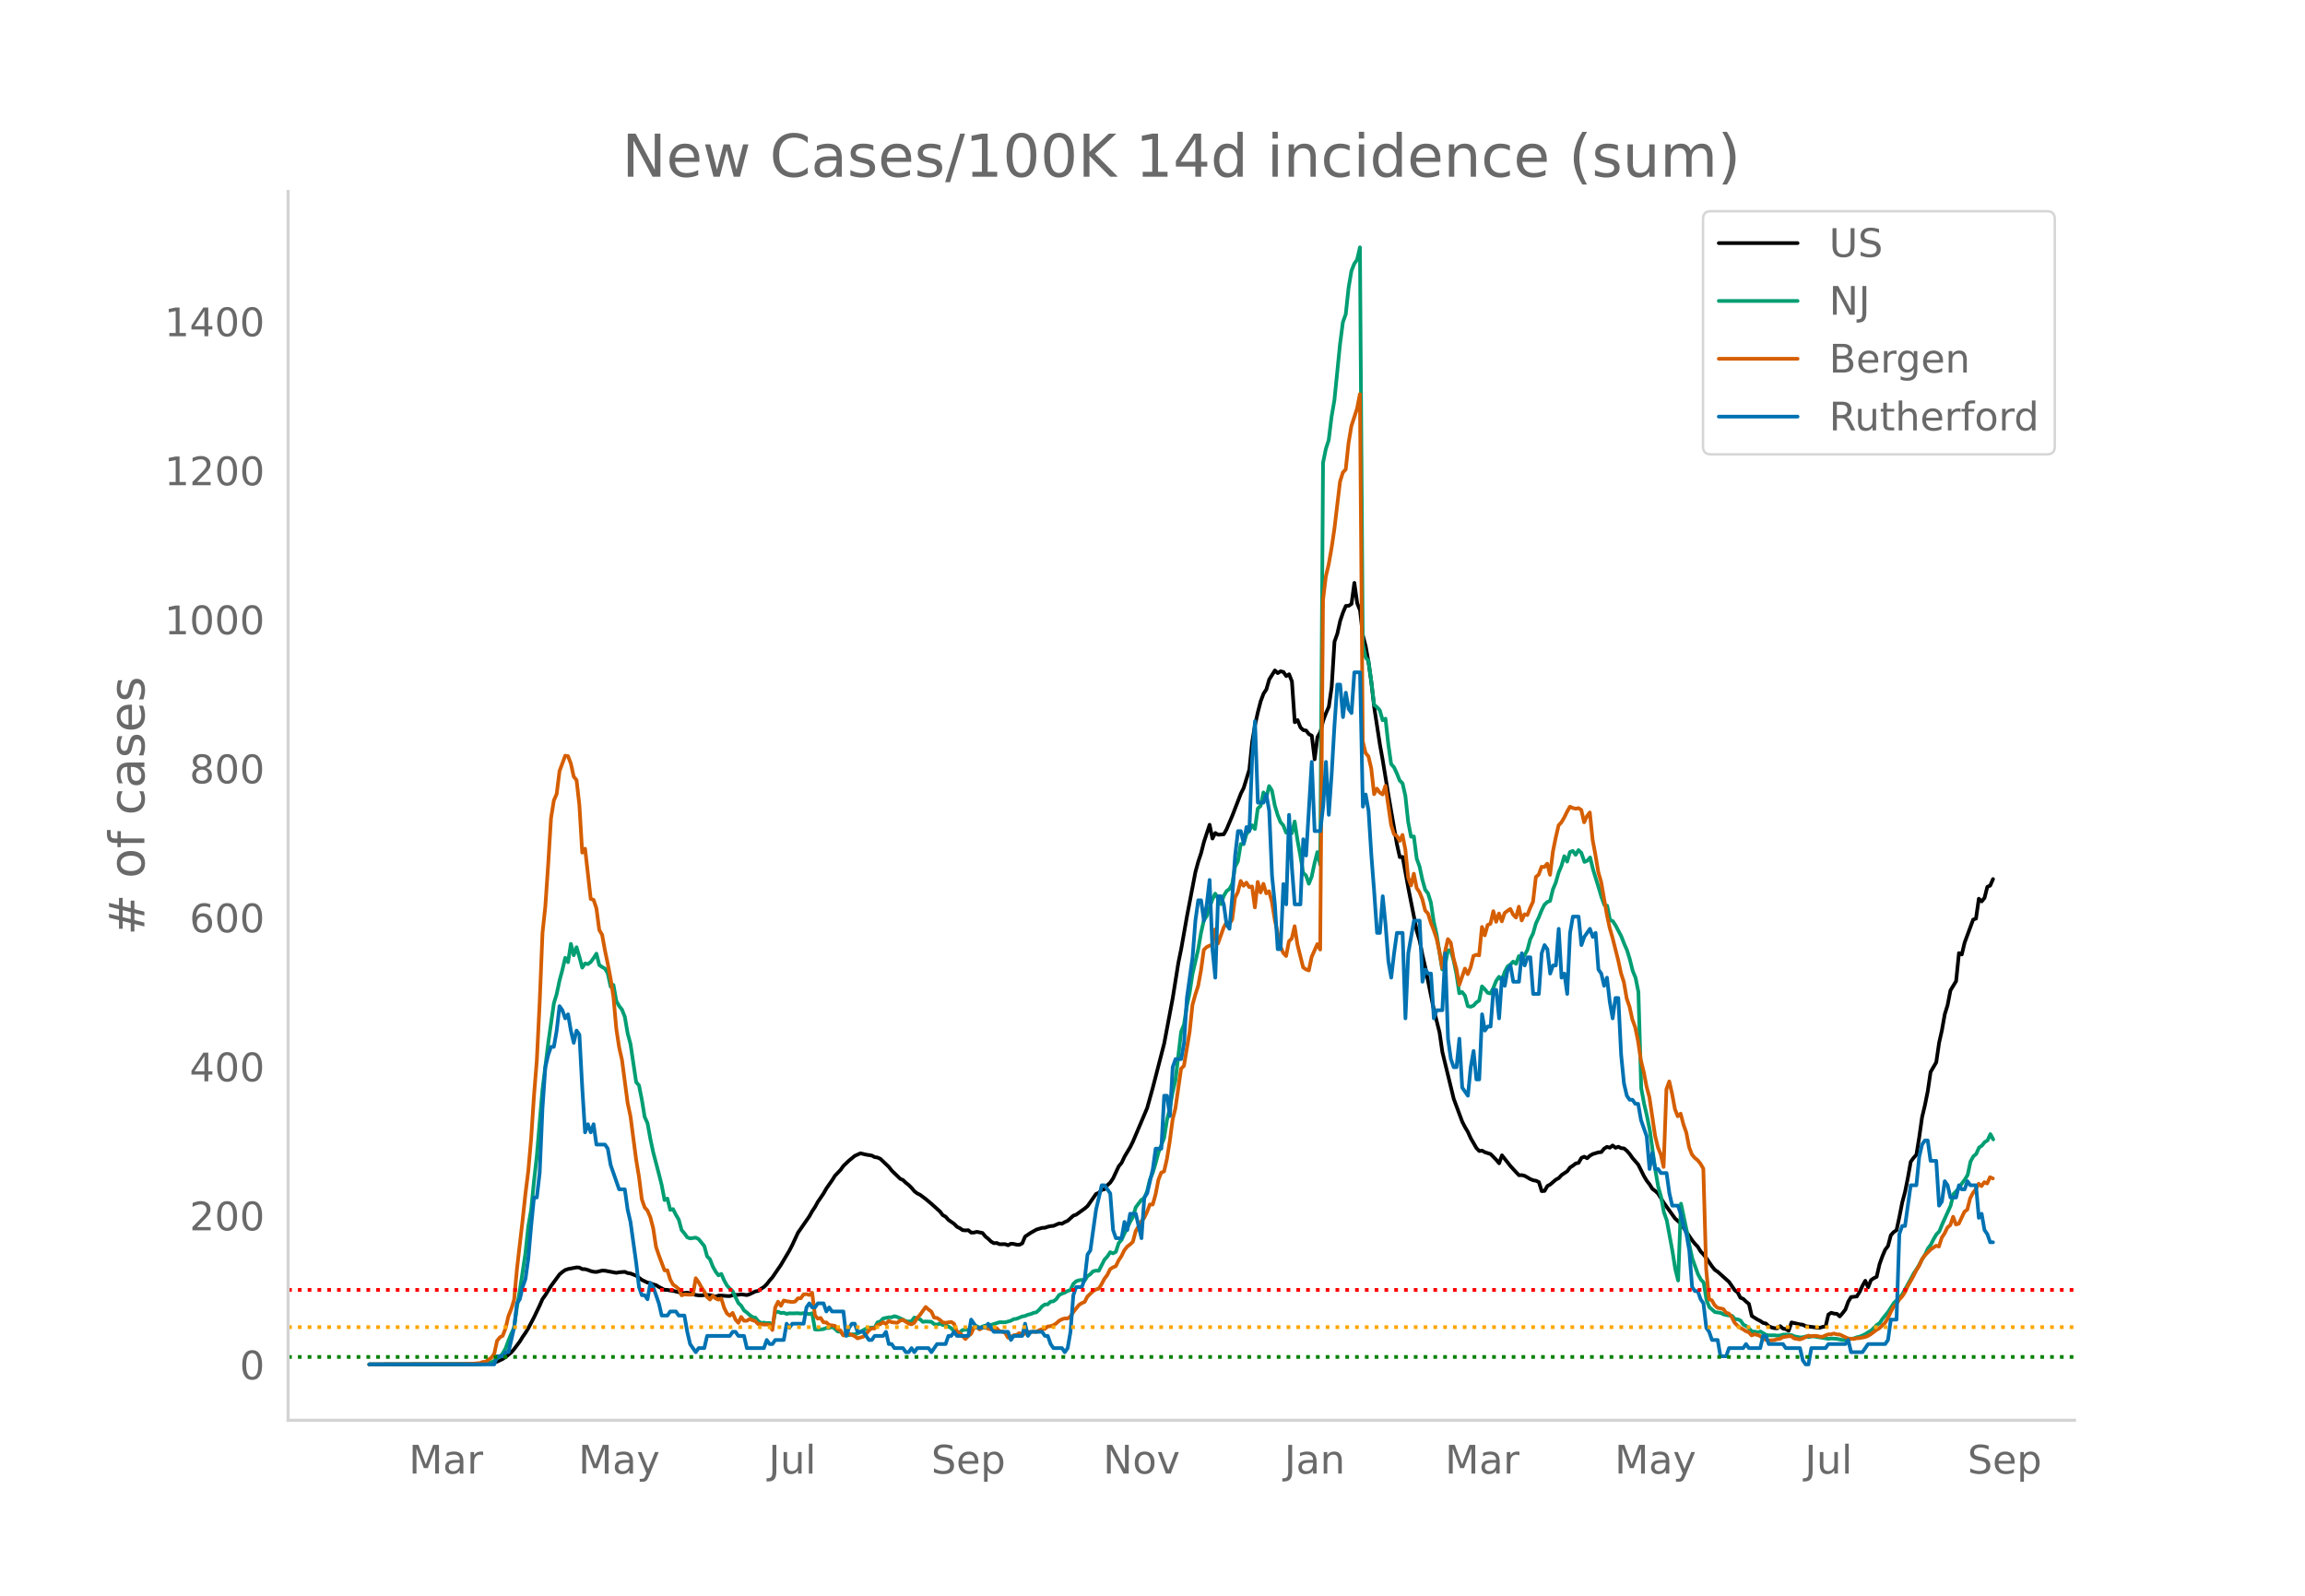 <svg height="864" viewBox="0 0 936 648" width="1248" xmlns="http://www.w3.org/2000/svg" xmlns:xlink="http://www.w3.org/1999/xlink"><defs><style>*{stroke-linecap:butt;stroke-linejoin:round}</style></defs><g id="figure_1"><path d="M0 648h936V0H0z" style="fill:#fff" id="patch_1"/><g id="axes_1"><path d="M117 576.72h725.4V77.76H117z" style="fill:none" id="patch_2"/><path clip-path="url(#p78850af6c6)" d="m149.973 554.039 41.504-.089 4.611-.17 3.46-.273 1.152-.222 1.153-.366 2.306-1.1 1.153-.778 2.305-1.88 1.153-1.326 2.306-3.076 1.153-1.88 1.153-1.643 1.153-1.895 2.305-4.388 2.306-4.828 1.153-2.635 1.153-1.574 2.306-3.723 3.459-4.705 1.152-.982 1.153-.795 1.153-.396 3.459-.662 1.153.074 1.153.618 1.153.026 1.152.325 1.153.444 1.153.276 1.153.085 2.306-.55 1.153.038 4.611.862 1.153-.227 2.306-.173 1.153.5 1.153.167 2.306.887 2.305 1.718 2.306 1.105 1.153.217 1.153.499 1.153.313 1.153.713 2.306 1.193 1.152.012 1.153.252 1.153.133 3.459.847 1.153.026 1.153-.136 3.458.945 1.153.156 1.153.024 1.153-.149 2.306.01 2.306.664 1.153-.452 1.152-.023 2.306.213 1.153.008 1.153-.379 2.306-.15 1.153-.179 2.305.303 1.153-.378 2.306-1.116 1.153-.196 1.153-.877 1.153-.715 1.153-1.13 1.153-1.5 1.152-1.302 3.46-5.068 3.458-5.832 1.153-2.242 2.306-4.961 4.611-6.66 1.153-2.072 1.153-1.725 1.153-2.093 2.306-3.385 1.152-2.034 2.306-3.28 1.153-1.856 2.306-2.417 1.153-1.614 2.306-2.19 2.305-1.881 2.306-1.047 2.306.55 2.306.374 1.153.621 1.152.17 1.153.518 3.46 3.283 1.152 1.476 3.459 3.356 1.153.528 1.152 1.107 1.153.9 1.153 1.153 1.153 1.372 1.153.886 1.153.561 2.306 1.717 2.305 1.938 3.46 3.118 1.152 1.489 1.153.624 1.153 1.307 2.306 1.605 1.152 1.19 1.153.565 1.153.803 1.153.096 1.153-.075 1.153.974 1.153-.034 1.153-.283 2.306.47 1.152 1.405 1.153.945 1.153 1.105 1.153.696 1.153-.093 1.153.508 2.306-.03 1.153.446 1.152-.629 1.153.1 1.153.297 1.153.04 1.153-.586 1.153-2.746 2.306-1.536 2.305-1.305 2.306-.696 1.153-.043 1.153-.413 1.153-.258 1.153-.102 2.306-.983 1.153.12 1.152-.688 1.153-.505 2.306-2.087 1.153-.404 3.459-2.498 1.153-.986 3.458-4.943 1.153-.459 1.153-1.182 1.153-.279 1.153-1.634 1.153-1.035 1.153-1.728 2.305-4.91 1.153-1.377 1.153-2.455 2.306-3.874 1.153-2.333 5.764-13.603 2.306-8.302 4.612-17.92 3.458-18.378 2.306-14.423 1.153-5.623 2.306-13.07 3.458-18.105 1.153-4.241 1.153-3.446 1.153-4.533 2.306-6.99 1.153 5.592 1.153-2.244 1.153.703 2.305-.188 1.153-2.083 2.306-5.45 3.459-8.98 1.153-2.296 2.305-7.466 1.153-11.268 1.153-6.884 1.153-5.174 1.153-4.434 1.153-3.063 1.153-1.745 1.153-4.024 2.305-3.669 1.153 1.088 1.153-.736 1.153.277 1.153 1.666 1.153-.742 1.153 2.924 1.153 16.555 1.153-.86 1.152 2.962 1.153 1.095 1.153.196 1.153 1.464 1.153.616 1.153 9.582 1.153-9.007 1.153-2.016 1.153-4.638 1.153-3.077 1.152-2.6 1.153-8.005 1.153-18.423 1.153-3.232 1.153-5.182 1.153-3.439 1.153-2.668 1.153-.035 1.153-.784 1.152-8.537 1.153 8.244 1.153 2.92 1.153 10.206 1.153 4.431 1.153 6.498 1.153 8.283 1.153 10.068 2.305 14.992 1.153 6.43 2.306 14.094 3.459 20.003 1.153 5.19 1.153-.066 2.305 12.63 3.46 17.504 1.152 3.908 1.153 5.863 1.153 5.001 3.458 17.176 2.306 9.142 1.153 7.982 4.612 18.998 2.305 6.206 1.153 3.09 1.153 2.257 1.153 1.916 1.153 2.559 2.306 3.99 1.153 1.187 1.153-.131 1.153.636 2.305.742 2.306 2.347 1.153 1.393 1.153-3.23 3.459 4.379 2.305 2.514 1.153 1.19 1.153-.043 1.153.287 2.306 1.337 1.153.467 1.153.2 1.152.54 1.153 3.67 1.153-.079 1.153-2.001 1.153-.62 2.306-1.98 1.153-.602 1.153-1.251 2.305-1.54 1.153-1.542 1.153-.735 1.153-.895 1.153-.242 1.153-2.017 1.153-.482 1.153.628 1.153-1.046 1.152-.653 2.306-.693 1.153-.11 1.153-1.39 1.153-.721 1.153.323 1.153-.9 1.153.945 1.152-.421 1.153.583 1.153.088 1.153.977 1.153 1.31 1.153 1.641 2.306 2.644 2.305 4.613 1.153 1.93 1.153 1.485 1.153 1.829 1.153.84 1.153 1.085 2.306 3.723 4.611 6.4 2.306 2.031 2.306 3.427 2.306 3.381 1.153 1.448 1.152 1.192 1.153 1.911 1.153 1.207 1.153 1.468 2.306 3.37 1.153 1.416 1.153.754 4.611 4.14 2.306 3.36 1.153.855 1.153 2.186 1.153.488 1.153 1.1 1.153.935 1.152 4.887 2.306 1.463 1.153.57 1.153.797 1.153.25 1.153 1.102 1.153.48 1.153.302 1.152.06 1.153-.886 1.153.986 1.153.226 1.153.671 1.153-3.383 3.459.79 1.152.13 1.153.612 3.459.411 1.153.249 1.153-.04 1.153-.355 1.153-.144 1.153-4.865 1.152-.714 1.153.331 1.153.105 1.153 1.038 1.153-1.32 1.153-1.492 1.153-3.184 1.153-1.879 2.305-.223 1.153-1.829 1.153-2.512 1.153-2.035 1.153 2.668 1.153-2.93 1.153-.78 1.153-.563 1.153-5.032 1.152-3.23 1.153-2.726 1.153-1.5 1.153-4.4 1.153-1.275 1.153-.764 1.153-5.32 1.153-5.885 1.153-4.324 1.152-5.741 1.153-6.495 1.153-1.59 1.153-1.279 1.153-7.097 1.153-8.131 1.153-4.845 1.153-5.667 1.153-7.863 2.305-3.942 1.153-7.892 1.153-5.095 1.153-6.51 1.153-3.726 1.153-5.966 2.306-3.784 1.153-11.369 1.152.555 1.153-4.819 3.459-9.34 1.153-.415 1.153-8.062 1.153 1.096 1.153-1.416 1.152-4.506 1.153-.491 1.153-2.663h0" style="fill:none;stroke:#000;stroke-linecap:round;stroke-width:1.5" id="line2d_1"/><path clip-path="url(#p78850af6c6)" d="m149.973 554.04 43.81-.099 3.458-.235 2.306-.579 1.153-.538 1.153-1.046 1.153-.542 1.153-1.498 1.153-1.963 1.152-3.15 1.153-2.818 1.153-2.449 1.153-8.407 1.153-6.568 2.306-15.373 1.153-10.806 1.153-6.704 1.152-11.582 1.153-10.311 2.306-27.024 2.306-18.592 2.306-16.314 1.153-3.801 1.153-5.492 1.152-4.306 1.153-4.895 1.153 1.758 1.153-7.426 1.153 4.609 1.153-3.243 1.153 3.934 1.153 4.347 1.153-1.703 1.152.272 1.153-.868 1.153-1.557 1.153-1.82 1.153 4.613 1.153.804 1.153.627 1.153 1.99 1.153 5.354 1.152-.688 1.153 6.47 1.153 2.084 1.153 1.451 1.153 2.91 1.153 6.744 1.153 4.282 2.306 15.534 1.153 1.321 1.152 5.778 1.153 7.044 1.153 2.51 1.153 6.371 1.153 5.42 2.306 8.792 1.153 4.575 1.153 6.07 1.152-.613 1.153 4.599 1.153-.304 1.153 2.29 1.153 1.948 1.153 4.245 1.153 1.352 1.153 1.618 1.153.43 2.305-.307 1.153.586 2.306 2.82 1.153 4.197 1.153 1.182 1.153 2.94 1.153 2.081 1.153 1.502 1.152-.586 1.153 2.654 1.153 2.061 1.153 1.27 1.153 1.07 2.306 4.763 1.153 1.1 1.153 1.91 1.152.856 1.153 1.035 1.153.838 1.153.198 1.153 1.42 1.153.747 1.153-.126 1.153.204 1.153-.068 1.152 1.335 1.153-5.75 1.153-.136 1.153.518 1.153-.113 1.153.45 1.153-.245 1.153.054 2.306-.078 1.152.16 1.153-.208 2.306.395 1.153-.32 1.153 6.564 1.153.102 2.306-.245 1.152-.456 1.153.006 1.153-.439 1.153.705 1.153 1.145 1.153.095 1.153 1.363 1.153.099 1.153-.09 1.152-.282 1.153-.037 1.153-.34 3.459-1.953 1.153-.306 1.153-.123 1.153.065 1.152-2.18 1.153-.362 1.153-1.199 2.306-.5h1.153l1.153-.45 1.153.334 2.306 1.042 1.152.65 1.153.134 1.153-.079 1.153-1.54 2.306.72 1.153 1.049 1.153-.164 2.305.14 1.153.933 1.153.239 1.153-.549 1.153.668 1.153.112 1.153.484 1.153.725 1.153 1.19 1.152.722 1.153-.242 1.153-.947 1.153-.126 2.306.04 1.153-.947 1.153-.541 1.153.695 1.153-.555 1.152-.365 1.153.085 2.306-.715 2.306-.736 2.306.03 2.305-.64 1.153-.65 1.153-.13 2.306-.947 1.153-.204 1.153-.508 1.153-.269 1.153-.477 1.152-.252 1.153-1.025 1.153-1.366 1.153-.767 1.153-.068 1.153-1.083 1.153-.153 1.153-.862 1.153-1.656 1.153-.59 1.152-.404 1.153-.692 1.153-.344 1.153-2.5 1.153-1.08 1.153-.389 1.153-.18 1.153.306 1.153-1.812 1.152-.787 1.153-1.216 1.153-.238 1.153.044 2.306-4.53 1.153-1.223 1.153-1.775 1.153.463 1.152-.613 1.153-3.56 1.153-1.288 1.153-2.544 1.153-2.245 1.153-2.49 1.153-1.973 1.153-3.972 2.306-3.055 1.152-.6 1.153-2.847 1.153-4.814 1.153-2.725 1.153-3.802 1.153-4.404 2.306-5.88 1.153-7.256 1.152-4.752 1.153-6.615 1.153-4.84 2.306-19.707 1.153-2.899 1.153-7.501 1.153-5.488 1.153-7.562 2.305-9.988 1.153-6.66 1.153-5.188 1.153-1.696 2.306-6.728 1.153-2.378 1.153 1.877 1.152 2.381 1.153-3.307 1.153-1.976 1.153-.848 1.153-2.082 1.153-6.939 1.153-2.231 1.153-7.024 1.153.061 1.153-4.091 1.152-1.376 1.153-2.204 1.153 1.516 1.153-8.305 1.153-1.073 1.153-5.478 1.153 2.18 1.153-4.762 1.153 1.833 1.152 6.019 1.153 3.86 1.153 2.912 1.153 1.335 1.153 2.974 1.153-1.179 1.153 1.418 1.153-4.804 1.153 7.634 1.152 6.248 1.153 6.997 1.153 1.052 1.153 3.349 1.153-2.865 1.153-5.467 1.153-4.497 1.153 5.127 1.153-163.242 1.153-5.658 1.152-3.553 1.153-9.453 1.153-6.68 2.306-22.953 1.153-8.833 1.153-3.165 1.153-10.764 1.153-6.8 1.152-2.943 1.153-1.662 1.153-4.994 1.153 160.919 1.153 5.576 1.153 1.407 1.153 8.281 1.153 9.61 1.153.896 1.152 1.274 1.153 4.067 1.153-.647 1.153 10.45 1.153 7.993 1.153 1.29 1.153 2.47 1.153 2.889 1.153 1.151 1.153 5.032 1.152 10.655 1.153 5.992 1.153-.095 1.153 8.986 1.153 3.202 1.153 5.39 1.153 4.084 1.153 1.498 1.153 3.714 1.152 7.678 1.153 5.167 2.306 14.274 1.153-1.646 1.153-6.125 1.153.045 1.153 4.026 1.153 5.56 1.152 7.838 1.153-.487 1.153 1.427 1.153 4.265 1.153.276 1.153-.467 1.153-1.288 1.153-.756 1.153-5.78 1.153 1.171 1.152 1.424 1.153.283 1.153-2.221 1.153-2.875 1.153-1.666 1.153 1.352 1.153-3.297 1.153-2.238 1.153-.814 1.152-1.182 1.153.913 1.153-3.134 1.153 1.09 1.153-1.458 1.153-2.116 1.153-4.357 1.153-2.364 1.153-4.043 1.152-2.446 1.153-2.875 1.153-2.306 1.153-1.094 1.153-.443 1.153-4.71 1.153-2.723 1.153-4.07 1.153-2.722 1.152-3.938 1.153 2.194 1.153-3.87 1.153-.467 1.153 1.581 1.153-1.918 1.153 1.09L643.41 350l1.153-.494 1.153-1.322 1.152 4.79 2.306 7.443 1.153 3.9 1.153 3.13 1.153.358 1.153 5.757 1.153.504 1.153 1.782 2.305 4.428 1.153 2.974 1.153 2.61 1.153 3.754 1.153 4.629 1.153 2.78 1.153 5.767 1.153 39.11 1.152 6.234 1.153 4.946 1.153 5.702 2.306 16.545 1.153 6.647 1.153 4.087 1.153 6.251 1.153 3.223 2.305 12.55 1.153 7.265 1.153 4.616 1.153-31.193 2.306 10.86 1.153 6.186 1.153 5.225 2.305 6.377 1.153 2.163 1.153 1.223 1.153 7.103 1.153 2.902 2.306 2 2.306.3 1.152.586 1.153.31 2.306.31 1.153 1.331 1.153.079 1.153.514 1.153 1.66 1.153.582 1.153.953 1.152 1.223 1.153.068 1.153.314 1.153-.361 2.306 1.38 1.153.177 2.306-.007 1.152.133 1.153-.116 1.153-.31 1.153-.034 2.306.238 1.153.511 2.306.45 1.152-.123 1.153-.286 1.153.238 1.153-.255 1.153.04 5.765.938 1.152-.15 2.306.17 2.306.45 1.153-.051 3.459-.62 1.152-.453 1.153-.232 2.306-1.056 1.153-.777 1.153-.627 2.306-2.299 1.153-.77 1.152-1.717 2.306-2.83 2.306-3.615 2.306-2.108 1.153-1.468 2.305-4.136 2.306-4.285 1.153-1.704 1.153-1.928 1.153-2.23 1.153-1.81 1.153-2.452 1.153-1.489 1.153-2.31 1.152-1.951 1.153-1.159 1.153-2.844 3.459-7.63 1.153-4.708 1.153-1.179 1.153-1.451 1.152-1.73 1.153-1.523 1.153-1.894 1.153-5.43 1.153-2.109 1.153-.957 1.153-2.6 1.153-.776 1.153-1.455 1.152-.68 1.153-2.549 1.153 2.146h0" style="fill:none;stroke:#009e73;stroke-linecap:round;stroke-width:1.5" id="line2d_2"/><path clip-path="url(#p78850af6c6)" d="m149.973 554.04 38.045-.097 3.459-.13 3.459-.325 1.152-.454 1.153-.033 1.153-.94 1.153-.747 1.153-1.558 1.153-5.29 1.153-1.429 1.153-.649 1.153-3.051 1.152-4.9 1.153-2.922 1.153-3.7 1.153-12.496 2.306-19.929 1.153-10.71 1.153-9.218 1.153-13.113 1.152-17.397 1.153-14.313 1.153-23.434 1.153-28.367 1.153-10.776 1.153-16.975 1.153-18.792 1.153-7.238 1.153-2.662 1.153-9.282 2.305-6.232 1.153.162 1.153 3.019 1.153 5.29 1.153 1.428 1.153 10.16 1.153 19.279 1.153-1.59 2.305 20.415 1.153.357 1.153 3.44 1.153 8.796 1.153 1.915 1.153 6.329 1.153 5.485 1.153 6.07 1.152 7.367 1.153 12.886 1.153 7.595 1.153 5.063 2.306 17.527 1.153 5.42 2.306 17.656 1.153 6.946 1.152 9.088 1.153 3.31 1.153 1.299 1.153 2.726 1.153 4.415 1.153 7.594 1.153 3.408 2.306 6.135 1.152-.033 1.153 3.733 1.153 2.077 1.153.779 1.153.974 1.153 2.596 1.153-.357 2.306.098 1.152-.033 1.153-6.653 1.153 1.622 1.153 2.045 1.153 1.753 1.153 2.207 1.153 1.038 1.153-1.525 1.153 1.071 1.153.487 1.152-.454 1.153 3.765 1.153 2.304 1.153.876 1.153-1.103 1.153 2.694 1.153 1.33 1.153-2.401 1.153 1.558h1.152l1.153-.714 1.153.519 1.153.357 1.153 1.2h1.153l1.153.195 1.153-.032 1.153.097 1.152 2.143 1.153-9.12 1.153-2.37 1.153 1.655 1.153-2.142 1.153.292 2.306.325 1.153-.195 1.153-1.298 1.152-.033 1.153-1.59 1.153-.098 1.153.357 1.153-.908 1.153 9.185 1.153 1.33 1.153-.291 1.153 1.785 1.152.032 1.153 1.039 2.306.324 1.153 1.364 1.153.551 1.153 2.013 1.153-.78 1.153.098 2.305.974 1.153.876 2.306-.65 1.153-1.103 1.153-1.46 1.153-.844 1.153.065 1.152-1.428 1.153-.292 1.153-.844 1.153.746 1.153-1.266 1.153.52 2.306.26 1.153-.877 1.153-.292 2.305 1.46 1.153.325 1.153-.649 1.153-1.883 1.153-1.298 2.306-3.213 1.153 1.006 1.152.844 1.153 2.467 1.153.13 1.153.746 1.153 1.071 1.153.162 2.306-.357 1.153.747 1.152 3.18 1.153.52 2.306 2.5 1.153-1.267 1.153-.844 1.153-2.564 1.153-.227 1.153 1.006 1.153-.746 1.152-.065 1.153.487 1.153.324 1.153-.13 1.153-.357 1.153 1.169 1.153.195 1.153.454 1.153 1.98 1.152-.162 1.153-.78 1.153-.13 1.153-.746 1.153.325 1.153-.033 1.153-.843 1.153.13 1.153-.195 1.152.13 1.153-.715 1.153-.389 1.153-.13 1.153-.974 1.153-.13 1.153-.389 1.153-.714 1.153-1.071 1.153-.617 1.152-.357 1.153.033 1.153-.812 1.153-1.785 2.306-2.888 1.153-.747 1.153-.487 1.153-2.207 2.305-2.207 1.153-.65 1.153-.356 1.153-1.85 1.153-2.175 1.153-1.525 1.153-2.337 1.153-.747 1.152-.486 1.153-2.37 1.153-1.72 1.153-2.37 1.153-1.46 1.153-.876 1.153-1.071 1.153-4.35 2.306-3.96 1.152-1.427 1.153-2.435 1.153-3.018 1.153.032 1.153-4.057 1.153-5.94 1.153-2.953 1.153-.487 1.153-4.998 1.152-7.206 1.153-8.795 1.153-4.642 2.306-16.098 1.153-1.136 2.306-13.795 1.153-10.938 1.152-4.154 1.153-3.538 1.153-6.296 1.153-8.374 1.153-1.136 1.153-.584 1.153-.26 1.153-6.362 1.153 5.745 2.305-6.491 1.153-2.11 1.153.747 1.153-1.883 1.153-8.893 1.153-2.24 1.153-4.511 1.153 1.947 1.153-1.266 1.152 1.818 1.153-.26 1.153 8.504 1.153-10.354 1.153 4.285 1.153-3.506 1.153 3.863 1.153-.844 1.153 4.317 1.152 7.173 2.306 10.873 1.153 2.694 1.153 1.233 1.153-5.972 1.153-1.169 1.153-4.966 1.153 7.498 2.305 9.218 1.153.811 1.153.422 1.153-5.485 2.306-5.193 1.153 2.207 1.153-141.902 1.153-9.607 1.152-4.9 1.153-6.525 1.153-7.79 2.306-19.311 1.153-3.7 1.153-1.233 1.153-10.744 1.153-6.88 2.305-7.109 1.153-5.842 1.153 140.928 1.153 4.836 1.153 1.33 1.153 4.934 1.153 10.419 1.153-2.24 1.152 1.59 1.153.747 1.153-3.505 2.306 15.936 1.153 3.7 1.153.714 1.153 2.045 1.153-2.434 1.153 5.874 1.152 11.393 1.153 3.278 1.153-4.804 1.153 5.81 1.153 1.72 1.153 2.857 1.153 4.576 1.153 1.233 1.153 3.798 1.152 2.888 1.153 3.408 1.153 5.258 1.153 6.784 1.153-6.719 1.153-5.03 1.153 1.395 1.153 6.427 1.153 4.251 1.152 6.524 2.306-6.653 1.153 2.272 1.153-2.727 1.153-4.674 1.153-.486 1.153.26 1.153-11.555 1.153 3.408 1.152-4.187 1.153-.52 1.153-5.095 1.153 4.316 1.153-3.375 1.153 3.18 1.153-3.375 1.153-.909 1.153-.746 1.152 2.337 1.153 1.168 1.153-4.414 1.153 5.583 1.153-2.5 1.153.293 1.153-2.922 1.153-2.531 1.153-9.997 1.152-.974 1.153-3.148 1.153.065 1.153-1.33 1.153 4.51 1.153-9.444 1.153-5.68 1.153-4.934 1.153-1.265 1.152-1.948 1.153-2.37 1.153-2.012 1.153.52 1.153.292 1.153-.227 1.153.714 1.153 5.03 1.153-2.466 1.153-1.526 1.152 11.133 1.153 6.2 1.153 6.913 1.153 3.992 2.306 13.145 1.153 5.453 1.153 4.024 2.305 9.12 1.153 5.324 1.153 3.57 1.153 6.653 1.153 3.344 1.153 5.225 1.153 3.116 1.153 5.583 1.153 7.854 1.152 4.706 1.153 5.94 1.153 4.317 2.306 15.611 1.153 4.772 1.153 2.856 1.153 5.096 1.153-31.581 1.153-3.148 1.152 5.063 1.153 6.2 1.153 2.888 1.153-1.071 1.153 4.414 1.153 3.278 1.153 5.972 1.153 2.954 1.153 1.363 1.152.941 1.153 1.428 1.153 2.013 1.153 40.7 1.153 12.27 1.153.486 1.153 1.98 1.153 1.039 2.305.486 1.153 1.461 1.153.422 1.153 1.363 1.153 2.305 1.153 1.2 1.153.877 1.153.616 1.153.78 1.153.389 1.152 1.298 1.153-.422 1.153.227 1.153.455 1.153.941 1.153.617 1.153.26 2.306-.13 1.152-.422 1.153-.098 1.153-.681 2.306-.39h1.153l1.153.877 2.306.421 1.152-.389 2.306-1.136 1.153.227 1.153-.162 1.153.065 1.153.26 1.153.064 1.153-.551 1.153-.422 1.152-.033 1.153-.324 1.153.357 1.153.032 3.459 1.623 2.306.195 1.152-.292 1.153-.033 2.306-.454 1.153-.455 1.153-.714 2.306-1.72 1.153-.682 2.305-2.142 1.153-1.882 1.153-2.532 1.153-2.11 1.153-1.07 1.153-1.883 1.153-1.233 1.153-1.72 1.152-2.467 2.306-4.09 1.153-2.337 1.153-1.785 1.153-2.629 1.153-1.655 2.306-2.337 2.305-1.623 1.153.325 1.153-3.603 1.153-1.753 1.153-2.37 1.153-.94 1.153-3.408 1.153 3.115 1.153-.324 2.305-4.869 1.153-.843 1.153-4.577 1.153-2.175 1.153-1.59 1.153-2.175 1.153.974 1.153-1.59 1.152.52 1.153-2.533 1.153.487h0" style="fill:none;stroke:#d55e00;stroke-linecap:round;stroke-width:1.5" id="line2d_3"/><path clip-path="url(#p78850af6c6)" d="M149.973 554.04H200.7l1.153-3.306h2.306l1.153-1.653h1.152l2.306-9.919 1.153-9.918 1.153-1.653 1.153-4.96 1.153-3.306 1.153-8.265 1.153-13.225 1.152-11.571h1.153l1.153-9.919 1.153-26.45 1.153-16.53 1.153-4.96 1.153-3.305h1.153l1.153-6.613 1.153-9.918 1.152 1.653 1.153 3.306 1.153-1.653 1.153 6.612 1.153 4.96 1.153-4.96 1.153 1.653 1.153 21.49 1.153 18.184 1.152-3.306 1.153 3.306 1.153-3.306 1.153 8.266h3.459l1.153 1.653 1.153 6.612 3.458 9.918h2.306l1.153 8.266 1.153 4.96 2.306 16.53 1.153 9.918 1.152 3.307h1.153l1.153 1.653 1.153-6.613 1.153 1.653 2.306 6.613 1.153 4.959h2.305l1.153-1.653h2.306l1.153 1.653h2.306l1.153 6.612 1.153 4.96 2.305 3.306 1.153-1.653h2.306l1.153-4.96h9.223l1.153-1.653h1.153l1.153 1.653h2.306l1.152 4.96h6.918l1.153-3.306 1.153 1.653h1.152l1.153-1.653h3.459l1.153-6.613 1.153 1.653 1.153-1.653h4.611l1.153-6.612 1.153-1.653 1.153 1.653h1.153l1.153-1.653h2.306l1.152 3.306 1.153-1.653 1.153 1.653h4.612l1.153 9.918 1.153-3.306 1.152-1.653h1.153l1.153 3.306h2.306l2.306 3.307h1.153l1.153-1.654h3.458l1.153-1.653 1.153 4.96h1.153l1.153 1.653h3.459l1.152 1.653h1.153l1.153-1.653 1.153 1.653 1.153-1.653h4.612l1.152 1.653 2.306-3.306h3.459l1.153-3.307h1.153l1.153-1.653 1.152 1.653h4.612l1.153-6.612 2.306 3.306h3.458l1.153-1.653 2.306 3.306h5.765l1.152 3.307 1.153-1.654h3.459l1.153-4.959 1.153 4.96 1.153-1.654h4.611l1.153 1.653h1.153l1.153 3.307 1.153 1.653h3.459l1.152 1.653 1.153-1.653 1.153-6.613 1.153-14.877 1.153-3.307h2.306l1.153-3.306 1.153-9.918 1.152-1.653 2.306-16.531 2.306-9.919h1.153l2.306 3.307 1.153 14.877 1.152 3.306h2.306l1.153-6.612 1.153 3.306 1.153-6.612h2.306l2.306 9.918 1.152-16.53 1.153-1.653 2.306-9.919 1.153-8.265h2.306l1.153-21.49h1.153l1.152 8.265 1.153-19.837 1.153-3.306h2.306l1.153-6.612 1.153-18.184 2.306-16.531 1.152-14.878 1.153-8.265h1.153l1.153 8.265 1.153-6.612 1.153-9.919 1.153 28.103 1.153 11.571 1.153-33.061h1.152l1.153 3.306 1.153 8.265 1.153 1.653 1.153-13.224 1.153-16.531 1.153-9.919h1.153l1.153 4.96 1.153-6.613 1.152 1.653 1.153-29.755 1.153-14.878 1.153 33.062h2.306l1.153-3.306 1.153 6.612 1.153 26.45 1.152 11.57 1.153 18.185h1.153l1.153-26.45 1.153 8.266 1.153-36.368 1.153 21.49 1.153 14.878h2.305l1.153-26.45 1.153 6.613 2.306-38.021 1.153 28.102h2.306l1.153-9.918 1.153-18.184 1.152 21.49 1.153-16.53 1.153-19.838 1.153-16.53h1.153l1.153 13.224 1.153-9.918 1.153 6.612 1.153 1.653 1.152-16.53h2.306l1.153 54.55 1.153-4.958 1.153 6.612 1.153 18.184 1.153 14.878 1.153 16.53h1.152l1.153-14.877 1.153 11.571 1.153 14.878 1.153 6.612 1.153-9.918 1.153-8.266h2.306l1.153 34.715 1.152-26.45 2.306-13.224h2.306l1.153 24.796 1.153-4.959 1.153 1.653h1.153l1.152 18.184 1.153-3.306h2.306l1.153-23.143 1.153 34.714 1.153 8.266 1.153 3.306h1.153l1.152-11.572 1.153 19.837 2.306 3.307 1.153-11.572 1.153-6.612 1.153 11.571h1.153l1.153-26.449 1.153 6.612 1.152-1.653h1.153l1.153-14.877h1.153l1.153 11.571 1.153-16.53 1.153 3.305 1.153-6.612 1.153-1.653 1.152 6.612h2.306l1.153-11.571 1.153 4.959 1.153-3.306h1.153l1.153 14.878h2.305l1.153-16.531 1.153-3.306 1.153 1.653 1.153 9.918 1.153-3.306h1.153l1.153-14.878 1.153 19.837 1.152-1.653 1.153 8.266 1.153-24.797 1.153-6.612h2.306l1.153 11.572 1.153-3.307 2.306-3.306h0l1.152 3.306 1.153-1.653 1.153 14.878 1.153 1.653 1.153 4.96 1.153-3.307 1.153 9.919 1.153 6.612 1.153-8.265h1.152l1.153 23.143 1.153 11.571 1.153 4.96 1.153 1.653h1.153l1.153 1.653h1.153l1.153 6.612 2.305 6.612 1.153 13.225 1.153-6.612 1.153 6.612h1.153l1.153 1.653h2.306l1.153 8.266 1.152 4.959h2.306l1.153 3.306 1.153 4.96 1.153 3.305 1.153 6.613 1.153 14.877 1.153 1.654h1.152l1.153 3.306 1.153 1.653 1.153 9.918 1.153 1.653 1.153 3.307h2.306l1.153 6.612h2.305l1.153-3.306h5.765l1.153-1.653 1.153 1.653h4.611l1.153-4.96h1.153l1.153 3.307h5.764l1.153 1.653h5.765l1.152 4.959 1.153 1.653h1.153l1.153-6.612h5.765l1.153-1.653h6.917l1.153-1.653 1.153 4.959h4.611l2.306-3.306h6.917l1.153-1.653 1.153-8.266h2.306l1.153-34.715 1.153-3.306h1.153l2.305-16.53h2.306l1.153-11.572 1.153-4.96 1.153-1.652h1.153l1.153 8.265h2.305l1.153 18.184 1.153-1.653 1.153-8.266 1.153 1.653 1.153 4.96h2.306l1.153-4.96 1.152 1.653h1.153l1.153-3.306 1.153 1.653h2.306l1.153 13.225 1.153-1.653 1.153 6.612 1.152 1.653 1.153 3.307h1.153" style="fill:none;stroke:#0072b2;stroke-linecap:round;stroke-width:1.5" id="line2d_4"/><path clip-path="url(#p78850af6c6)" d="M117 551.014h725.4" style="fill:none;stroke:green;stroke-dasharray:1.5,2.475;stroke-dashoffset:0;stroke-width:1.5" id="line2d_5"/><path clip-path="url(#p78850af6c6)" d="M117 538.912h725.4" style="fill:none;stroke:orange;stroke-dasharray:1.5,2.475;stroke-dashoffset:0;stroke-width:1.5" id="line2d_6"/><path clip-path="url(#p78850af6c6)" d="M117 523.784h725.4" style="fill:none;stroke:red;stroke-dasharray:1.5,2.475;stroke-dashoffset:0;stroke-width:1.5" id="line2d_7"/><path d="M117 576.72V77.76" style="fill:none;stroke:#d3d3d3;stroke-linecap:square;stroke-linejoin:miter;stroke-width:1.25" id="patch_3"/><path d="M117 576.72h725.4" style="fill:none;stroke:#d3d3d3;stroke-linecap:square;stroke-linejoin:miter;stroke-width:1.25" id="patch_4"/><g id="matplotlib.axis_1"><g id="xtick_1"><g style="fill:#696969" transform="matrix(.16 0 0 -.16 166.007 598.378)" id="text_1"><defs><path d="M9.813 72.906h14.703l18.593-49.61 18.703 49.61h14.704V0H66.89v64.016l-18.797-50h-9.907l-18.796 50V0H9.813z" id="DejaVuSans-77"/><path d="M34.281 27.484q-10.89 0-15.093-2.484-4.204-2.484-4.204-8.5 0-4.781 3.157-7.594 3.156-2.797 8.562-2.797 7.485 0 12 5.297 4.516 5.297 4.516 14.078v2zm17.922 3.72V0H43.22v8.297Q40.14 3.328 35.547.953q-4.594-2.375-11.234-2.375-8.391 0-13.36 4.719Q6 8.016 6 15.922q0 9.219 6.172 13.906 6.187 4.688 18.437 4.688h12.61v.89q0 6.203-4.078 9.594-4.078 3.39-11.453 3.39-4.688 0-9.141-1.124-4.438-1.125-8.531-3.375v8.312q4.921 1.906 9.562 2.844 4.64.953 9.031.953 11.875 0 17.735-6.156 5.86-6.14 5.86-18.64z" id="DejaVuSans-97"/><path d="M41.11 46.297q-1.516.875-3.297 1.281Q36.03 48 33.89 48q-7.625 0-11.703-4.953-4.079-4.953-4.079-14.234V0H9.08v54.688h9.03v-8.5q2.844 4.984 7.375 7.39Q30.031 56 36.531 56q.922 0 2.047-.125 1.125-.11 2.484-.36z" id="DejaVuSans-114"/></defs><use xlink:href="#DejaVuSans-77"/><use x="86.279" xlink:href="#DejaVuSans-97"/><use x="147.559" xlink:href="#DejaVuSans-114"/></g></g><g id="xtick_2"><g style="fill:#696969" transform="matrix(.16 0 0 -.16 234.887 598.378)" id="text_2"><defs><path d="M32.172-5.078q-3.797-9.766-7.422-12.735-3.61-2.984-9.656-2.984H7.906v7.516h5.282q3.703 0 5.75 1.765Q21-9.766 23.483-3.219l1.61 4.094-22.11 53.813H12.5l17.094-42.766 17.093 42.766h9.516z" id="DejaVuSans-121"/></defs><use xlink:href="#DejaVuSans-77"/><use x="86.279" xlink:href="#DejaVuSans-97"/><use x="147.559" xlink:href="#DejaVuSans-121"/></g></g><g id="xtick_3"><g style="fill:#696969" transform="matrix(.16 0 0 -.16 312.101 598.378)" id="text_3"><defs><path d="M9.813 72.906h9.859V5.078q0-13.187-5-19.14-5-5.954-16.094-5.954h-3.75v8.297h3.078q6.531 0 9.219 3.672Q9.813-4.39 9.813 5.078z" id="DejaVuSans-74"/><path d="M8.5 21.578v33.11h8.984V21.922q0-7.766 3.016-11.656 3.031-3.875 9.094-3.875 7.265 0 11.484 4.64 4.234 4.64 4.234 12.656v31h8.985V0h-8.984v8.406Q42.047 3.422 37.718 1q-4.313-2.422-10.032-2.422-9.421 0-14.312 5.86Q8.5 10.296 8.5 21.578zM31.11 56z" id="DejaVuSans-117"/><path d="M9.422 75.984h8.984V0H9.422z" id="DejaVuSans-108"/></defs><use xlink:href="#DejaVuSans-74"/><use x="29.492" xlink:href="#DejaVuSans-117"/><use x="92.871" xlink:href="#DejaVuSans-108"/></g></g><g id="xtick_4"><g style="fill:#696969" transform="matrix(.16 0 0 -.16 378.153 598.378)" id="text_4"><defs><path d="M53.516 70.516V60.89q-5.61 2.687-10.594 4-4.984 1.328-9.625 1.328-8.047 0-12.422-3.125t-4.375-8.89q0-4.845 2.906-7.313 2.907-2.453 11.016-3.97l5.953-1.218q11.031-2.11 16.281-7.406 5.25-5.297 5.25-14.172 0-10.61-7.11-16.078-7.093-5.469-20.812-5.469-5.172 0-11.015 1.172Q13.14.922 6.89 3.219v10.156q6-3.36 11.765-5.078 5.766-1.703 11.328-1.703 8.438 0 13.032 3.312 4.593 3.328 4.593 9.485 0 5.359-3.297 8.39-3.296 3.032-10.812 4.547L27.484 33.5q-11.03 2.188-15.968 6.875-4.922 4.688-4.922 13.047 0 9.672 6.812 15.234 6.813 5.563 18.766 5.563 5.14 0 10.453-.938 5.328-.922 10.89-2.765z" id="DejaVuSans-83"/><path d="M56.203 29.594v-4.39H14.891q.593-9.282 5.593-14.142 5-4.859 13.938-4.859 5.172 0 10.031 1.266 4.86 1.265 9.656 3.812v-8.5Q49.266.734 44.187-.344 39.11-1.422 33.892-1.422q-13.094 0-20.735 7.61-7.64 7.625-7.64 20.625 0 13.421 7.25 21.296Q20.016 56 32.328 56q11.031 0 17.453-7.11 6.422-7.093 6.422-19.296zm-8.984 2.64q-.094 7.36-4.125 11.75-4.032 4.407-10.672 4.407-7.516 0-12.031-4.25-4.516-4.25-5.203-11.97z" id="DejaVuSans-101"/><path d="M18.11 8.203v-29H9.077v75.484h9.031v-8.296q2.844 4.875 7.157 7.234Q29.594 56 35.594 56q9.968 0 16.187-7.906 6.235-7.907 6.235-20.797T51.78 6.484q-6.218-7.906-16.187-7.906-6 0-10.328 2.375-4.313 2.375-7.157 7.25zm30.578 19.094q0 9.906-4.079 15.547-4.078 5.64-11.203 5.64-7.14 0-11.218-5.64-4.079-5.64-4.079-15.547 0-9.906 4.078-15.547 4.079-5.64 11.22-5.64 7.124 0 11.202 5.64t4.078 15.547z" id="DejaVuSans-112"/></defs><use xlink:href="#DejaVuSans-83"/><use x="63.477" xlink:href="#DejaVuSans-101"/><use x="125" xlink:href="#DejaVuSans-112"/></g></g><g id="xtick_5"><g style="fill:#696969" transform="matrix(.16 0 0 -.16 447.945 598.378)" id="text_5"><defs><path d="M9.813 72.906h13.28l32.329-60.984v60.984h9.562V0h-13.28L19.39 60.984V0H9.813z" id="DejaVuSans-78"/><path d="M30.61 48.39q-7.22 0-11.422-5.64-4.204-5.64-4.204-15.453 0-9.813 4.172-15.453 4.188-5.64 11.453-5.64 7.188 0 11.375 5.655 4.203 5.672 4.203 15.438 0 9.719-4.203 15.406-4.187 5.688-11.375 5.688zm0 7.61q11.718 0 18.406-7.625 6.703-7.61 6.703-21.078 0-13.422-6.703-21.078-6.688-7.64-18.407-7.64-11.765 0-18.437 7.64-6.656 7.656-6.656 21.078 0 13.469 6.656 21.078Q18.844 56 30.609 56z" id="DejaVuSans-111"/><path d="M2.984 54.688H12.5L29.594 8.797l17.093 45.89h9.516L35.687 0H23.485z" id="DejaVuSans-118"/></defs><use xlink:href="#DejaVuSans-78"/><use x="74.805" xlink:href="#DejaVuSans-111"/><use x="135.986" xlink:href="#DejaVuSans-118"/></g></g><g id="xtick_6"><g style="fill:#696969" transform="matrix(.16 0 0 -.16 521.553 598.378)" id="text_6"><defs><path d="M54.89 33.016V0h-8.984v32.719q0 7.765-3.031 11.61-3.031 3.858-9.078 3.858-7.281 0-11.484-4.64-4.204-4.625-4.204-12.64V0H9.08v54.688h9.03v-8.5q3.235 4.937 7.594 7.374Q30.078 56 35.797 56q9.422 0 14.25-5.828 4.844-5.828 4.844-17.156z" id="DejaVuSans-110"/></defs><use xlink:href="#DejaVuSans-74"/><use x="29.492" xlink:href="#DejaVuSans-97"/><use x="90.771" xlink:href="#DejaVuSans-110"/></g></g><g id="xtick_7"><g style="fill:#696969" transform="matrix(.16 0 0 -.16 586.813 598.378)" id="text_7"><use xlink:href="#DejaVuSans-77"/><use x="86.279" xlink:href="#DejaVuSans-97"/><use x="147.559" xlink:href="#DejaVuSans-114"/></g></g><g id="xtick_8"><g style="fill:#696969" transform="matrix(.16 0 0 -.16 655.693 598.378)" id="text_8"><use xlink:href="#DejaVuSans-77"/><use x="86.279" xlink:href="#DejaVuSans-97"/><use x="147.559" xlink:href="#DejaVuSans-121"/></g></g><g id="xtick_9"><g style="fill:#696969" transform="matrix(.16 0 0 -.16 732.907 598.378)" id="text_9"><use xlink:href="#DejaVuSans-74"/><use x="29.492" xlink:href="#DejaVuSans-117"/><use x="92.871" xlink:href="#DejaVuSans-108"/></g></g><g id="xtick_10"><g style="fill:#696969" transform="matrix(.16 0 0 -.16 798.959 598.378)" id="text_10"><use xlink:href="#DejaVuSans-83"/><use x="63.477" xlink:href="#DejaVuSans-101"/><use x="125" xlink:href="#DejaVuSans-112"/></g></g></g><g id="matplotlib.axis_2"><g id="ytick_1"><g style="fill:#696969" transform="matrix(.16 0 0 -.16 97.32 560.119)" id="text_11"><defs><path d="M31.781 66.406q-7.61 0-11.453-7.5Q16.5 51.422 16.5 36.375q0-14.984 3.828-22.484 3.844-7.5 11.453-7.5 7.672 0 11.5 7.5 3.844 7.5 3.844 22.484 0 15.047-3.844 22.531-3.828 7.5-11.5 7.5zm0 7.813q12.266 0 18.735-9.703 6.468-9.688 6.468-28.141 0-18.406-6.468-28.11-6.47-9.687-18.735-9.687-12.25 0-18.718 9.688-6.47 9.703-6.47 28.109 0 18.453 6.47 28.14Q19.53 74.22 31.78 74.22z" id="DejaVuSans-48"/></defs><use xlink:href="#DejaVuSans-48"/></g></g><g id="ytick_2"><g style="fill:#696969" transform="matrix(.16 0 0 -.16 76.96 499.606)" id="text_12"><defs><path d="M19.188 8.297h34.421V0H7.33v8.297q5.609 5.812 15.296 15.594 9.703 9.797 12.188 12.64 4.734 5.313 6.609 9 1.89 3.688 1.89 7.25 0 5.813-4.078 9.469-4.078 3.672-10.625 3.672-4.64 0-9.797-1.61-5.14-1.609-11-4.89v9.969Q13.767 71.78 18.938 73q5.188 1.219 9.485 1.219 11.328 0 18.062-5.672 6.735-5.656 6.735-15.125 0-4.5-1.688-8.531-1.672-4.016-6.125-9.485-1.218-1.422-7.765-8.187-6.532-6.766-18.453-18.922z" id="DejaVuSans-50"/></defs><use xlink:href="#DejaVuSans-50"/><use x="63.623" xlink:href="#DejaVuSans-48"/><use x="127.246" xlink:href="#DejaVuSans-48"/></g></g><g id="ytick_3"><g style="fill:#696969" transform="matrix(.16 0 0 -.16 76.96 439.093)" id="text_13"><defs><path d="M37.797 64.313 12.89 25.39h24.906zm-2.594 8.593H47.61V25.391h10.407v-8.203H47.609V0h-9.812v17.188H4.89v9.515z" id="DejaVuSans-52"/></defs><use xlink:href="#DejaVuSans-52"/><use x="63.623" xlink:href="#DejaVuSans-48"/><use x="127.246" xlink:href="#DejaVuSans-48"/></g></g><g id="ytick_4"><g style="fill:#696969" transform="matrix(.16 0 0 -.16 76.96 378.58)" id="text_14"><defs><path d="M33.016 40.375q-6.641 0-10.532-4.547-3.875-4.531-3.875-12.437 0-7.86 3.875-12.438 3.891-4.562 10.532-4.562 6.64 0 10.515 4.562 3.875 4.578 3.875 12.438 0 7.906-3.875 12.437-3.875 4.547-10.515 4.547zm19.578 30.922v-8.984q-3.719 1.75-7.5 2.671-3.782.938-7.5.938-9.766 0-14.922-6.594-5.14-6.594-5.875-19.922 2.875 4.25 7.219 6.516 4.359 2.266 9.578 2.266 10.984 0 17.36-6.672 6.374-6.657 6.374-18.125 0-11.235-6.64-18.032-6.641-6.78-17.672-6.78-12.657 0-19.344 9.687-6.688 9.703-6.688 28.109 0 17.281 8.204 27.563 8.203 10.28 22.015 10.28 3.719 0 7.5-.734t7.89-2.187z" id="DejaVuSans-54"/></defs><use xlink:href="#DejaVuSans-54"/><use x="63.623" xlink:href="#DejaVuSans-48"/><use x="127.246" xlink:href="#DejaVuSans-48"/></g></g><g id="ytick_5"><g style="fill:#696969" transform="matrix(.16 0 0 -.16 76.96 318.068)" id="text_15"><defs><path d="M31.781 34.625q-7.031 0-11.062-3.766-4.016-3.765-4.016-10.343 0-6.594 4.016-10.36Q24.75 6.391 31.78 6.391q7.032 0 11.078 3.78 4.063 3.798 4.063 10.345 0 6.578-4.031 10.343-4.016 3.766-11.11 3.766zm-9.86 4.188q-6.343 1.562-9.89 5.906Q8.5 49.079 8.5 55.329q0 8.733 6.219 13.812 6.234 5.078 17.062 5.078 10.89 0 17.094-5.078 6.203-5.079 6.203-13.813 0-6.25-3.547-10.61-3.531-4.343-9.828-5.906 7.125-1.656 11.094-6.5 3.984-4.828 3.984-11.796 0-10.61-6.468-16.282-6.47-5.656-18.532-5.656-12.047 0-18.531 5.656-6.469 5.672-6.469 16.282 0 6.968 4 11.797 4.016 4.843 11.14 6.5zM18.314 54.39q0-5.657 3.53-8.828 3.548-3.172 9.938-3.172 6.36 0 9.938 3.172 3.593 3.171 3.593 8.828 0 5.672-3.593 8.843-3.578 3.172-9.938 3.172-6.39 0-9.937-3.172-3.532-3.172-3.532-8.843z" id="DejaVuSans-56"/></defs><use xlink:href="#DejaVuSans-56"/><use x="63.623" xlink:href="#DejaVuSans-48"/><use x="127.246" xlink:href="#DejaVuSans-48"/></g></g><g id="ytick_6"><g style="fill:#696969" transform="matrix(.16 0 0 -.16 66.78 257.555)" id="text_16"><defs><path d="M12.406 8.297h16.11v55.625l-17.532-3.516v8.985l17.438 3.515h9.86V8.296H54.39V0H12.406z" id="DejaVuSans-49"/></defs><use xlink:href="#DejaVuSans-49"/><use x="63.623" xlink:href="#DejaVuSans-48"/><use x="127.246" xlink:href="#DejaVuSans-48"/><use x="190.869" xlink:href="#DejaVuSans-48"/></g></g><g id="ytick_7"><g style="fill:#696969" transform="matrix(.16 0 0 -.16 66.78 197.043)" id="text_17"><use xlink:href="#DejaVuSans-49"/><use x="63.623" xlink:href="#DejaVuSans-50"/><use x="127.246" xlink:href="#DejaVuSans-48"/><use x="190.869" xlink:href="#DejaVuSans-48"/></g></g><g id="ytick_8"><g style="fill:#696969" transform="matrix(.16 0 0 -.16 66.78 136.53)" id="text_18"><use xlink:href="#DejaVuSans-49"/><use x="63.623" xlink:href="#DejaVuSans-52"/><use x="127.246" xlink:href="#DejaVuSans-48"/><use x="190.869" xlink:href="#DejaVuSans-48"/></g></g><g style="fill:#696969" transform="matrix(0 -.2 -.2 0 58.62 379.813)" id="text_19"><defs><path d="M51.125 44H36.922l-4.11-16.313h14.313zm-7.328 27.781-5.078-20.265h14.265L58.11 71.78h7.813L60.89 51.516h15.234V44h-17.14l-4-16.313h15.53V20.22H53.079L48 0h-7.813l5.032 20.219H30.906L25.875 0h-7.86l5.079 20.219H7.719v7.468h17.187L29 44H13.281v7.516h17.625l4.985 20.265z" id="DejaVuSans-35"/><path d="M37.11 75.984V68.5h-8.594q-4.828 0-6.72-1.953-1.874-1.953-1.874-7.031v-4.828h14.797v-6.985H19.922V0H10.89v47.703H2.297v6.984h8.594V58.5q0 9.125 4.25 13.297 4.25 4.187 13.468 4.187z" id="DejaVuSans-102"/><path d="M48.781 52.594v-8.407q-3.812 2.11-7.64 3.157-3.828 1.047-7.735 1.047-8.75 0-13.593-5.547-4.829-5.532-4.829-15.547 0-10.016 4.829-15.563 4.843-5.53 13.593-5.53 3.907 0 7.735 1.046 3.828 1.047 7.64 3.156V2.094Q45.016.344 40.984-.531q-4.015-.89-8.562-.89-12.36 0-19.64 7.765-7.266 7.765-7.266 20.953 0 13.375 7.343 21.031Q20.22 56 33.016 56q4.14 0 8.093-.86 3.953-.843 7.672-2.546z" id="DejaVuSans-99"/><path d="M44.281 53.078v-8.5q-3.797 1.953-7.906 2.922-4.094.984-8.5.984-6.688 0-10.031-2.047-3.344-2.046-3.344-6.156 0-3.125 2.39-4.906 2.391-1.781 9.626-3.39l3.078-.688q9.562-2.047 13.593-5.781 4.032-3.735 4.032-10.422 0-7.625-6.032-12.078-6.03-4.438-16.578-4.438-4.39 0-9.156.86Q10.688.296 5.422 2v9.281q4.984-2.594 9.812-3.89 4.829-1.282 9.579-1.282 6.343 0 9.75 2.172 3.421 2.172 3.421 6.125 0 3.656-2.468 5.61-2.453 1.953-10.813 3.765l-3.125.735q-8.344 1.75-12.062 5.39-3.704 3.64-3.704 9.985 0 7.718 5.47 11.906Q16.75 56 26.811 56q4.97 0 9.36-.734 4.406-.72 8.11-2.188z" id="DejaVuSans-115"/></defs><use xlink:href="#DejaVuSans-35"/><use x="83.789" xlink:href="#DejaVuSans-32"/><use x="115.576" xlink:href="#DejaVuSans-111"/><use x="176.758" xlink:href="#DejaVuSans-102"/><use x="211.963" xlink:href="#DejaVuSans-32"/><use x="243.75" xlink:href="#DejaVuSans-99"/><use x="298.73" xlink:href="#DejaVuSans-97"/><use x="360.01" xlink:href="#DejaVuSans-115"/><use x="412.109" xlink:href="#DejaVuSans-101"/><use x="473.633" xlink:href="#DejaVuSans-115"/></g></g><g style="fill:#696969" transform="matrix(.24 0 0 -.24 252.577 71.76)" id="text_20"><defs><path d="M4.203 54.688h8.985l11.234-42.672 11.172 42.672h10.593l11.235-42.672 11.187 42.672h8.985L63.28 0H52.688L40.922 44.828 29.109 0H18.5z" id="DejaVuSans-119"/><path d="M64.406 67.281v-10.39q-4.984 4.64-10.625 6.922-5.64 2.296-11.984 2.296-12.5 0-19.14-7.64-6.641-7.64-6.641-22.094 0-14.406 6.64-22.047 6.64-7.64 19.14-7.64 6.345 0 11.985 2.296 5.64 2.297 10.625 6.938V5.609Q59.234 2.094 53.437.33q-5.78-1.75-12.218-1.75-16.563 0-26.094 10.124-9.516 10.14-9.516 27.672 0 17.578 9.516 27.703 9.531 10.14 26.094 10.14 6.531 0 12.312-1.734 5.797-1.734 10.875-5.203z" id="DejaVuSans-67"/><path d="M25.39 72.906h8.297L8.297-9.28H0z" id="DejaVuSans-47"/><path d="M9.813 72.906h9.859V42.094L52.39 72.906h12.703L28.906 38.922 67.672 0H54.688L19.672 35.11V0h-9.86z" id="DejaVuSans-75"/><path d="M45.406 46.39v29.594h8.985V0h-8.985v8.203Q42.578 3.328 38.25.953q-4.313-2.375-10.375-2.375-9.906 0-16.14 7.906-6.22 7.922-6.22 20.813 0 12.89 6.22 20.797Q17.968 56 27.874 56q6.063 0 10.375-2.375 4.328-2.36 7.156-7.234zm-30.61-19.093q0-9.906 4.079-15.547 4.078-5.64 11.203-5.64 7.125 0 11.219 5.64 4.11 5.64 4.11 15.547 0 9.906-4.11 15.547-4.094 5.64-11.219 5.64-7.125 0-11.203-5.64-4.078-5.64-4.078-15.547z" id="DejaVuSans-100"/><path d="M9.422 54.688h8.984V0H9.422zm0 21.296h8.984v-11.39H9.422z" id="DejaVuSans-105"/><path d="M31 75.875q-6.531-11.219-9.719-22.219-3.172-10.984-3.172-22.265 0-11.266 3.203-22.328Q24.517-2 31-13.188h-7.813Q15.875-1.704 12.235 9.375q-3.64 11.078-3.64 22.016 0 10.89 3.61 21.922 3.624 11.046 10.983 22.562z" id="DejaVuSans-40"/><path d="M52 44.188q3.375 6.062 8.063 8.937Q64.75 56 71.093 56q8.548 0 13.188-5.984 4.64-5.97 4.64-17V0h-9.03v32.719q0 7.86-2.797 11.656-2.781 3.813-8.485 3.813-6.984 0-11.046-4.641-4.047-4.625-4.047-12.64V0h-9.032v32.719q0 7.906-2.78 11.687-2.782 3.782-8.595 3.782-6.89 0-10.953-4.657-4.047-4.656-4.047-12.625V0H9.08v54.688h9.03v-8.5q3.078 5.03 7.375 7.421Q29.781 56 35.687 56q5.97 0 10.141-3.031Q50 49.953 52 44.187z" id="DejaVuSans-109"/><path d="M8.016 75.875h7.812q7.313-11.516 10.953-22.563 3.64-11.03 3.64-21.921 0-10.938-3.64-22.016-3.64-11.078-10.953-22.563H8.016Q14.5-2 17.703 9.063q3.203 11.063 3.203 22.329 0 11.28-3.203 22.265-3.203 11-9.687 22.219z" id="DejaVuSans-41"/></defs><use xlink:href="#DejaVuSans-78"/><use x="74.805" xlink:href="#DejaVuSans-101"/><use x="136.328" xlink:href="#DejaVuSans-119"/><use x="218.115" xlink:href="#DejaVuSans-32"/><use x="249.902" xlink:href="#DejaVuSans-67"/><use x="319.727" xlink:href="#DejaVuSans-97"/><use x="381.006" xlink:href="#DejaVuSans-115"/><use x="433.105" xlink:href="#DejaVuSans-101"/><use x="494.629" xlink:href="#DejaVuSans-115"/><use x="546.729" xlink:href="#DejaVuSans-47"/><use x="580.42" xlink:href="#DejaVuSans-49"/><use x="644.043" xlink:href="#DejaVuSans-48"/><use x="707.666" xlink:href="#DejaVuSans-48"/><use x="771.289" xlink:href="#DejaVuSans-75"/><use x="836.865" xlink:href="#DejaVuSans-32"/><use x="868.652" xlink:href="#DejaVuSans-49"/><use x="932.275" xlink:href="#DejaVuSans-52"/><use x="995.898" xlink:href="#DejaVuSans-100"/><use x="1059.375" xlink:href="#DejaVuSans-32"/><use x="1091.162" xlink:href="#DejaVuSans-105"/><use x="1118.945" xlink:href="#DejaVuSans-110"/><use x="1182.324" xlink:href="#DejaVuSans-99"/><use x="1237.305" xlink:href="#DejaVuSans-105"/><use x="1265.088" xlink:href="#DejaVuSans-100"/><use x="1328.564" xlink:href="#DejaVuSans-101"/><use x="1390.088" xlink:href="#DejaVuSans-110"/><use x="1453.467" xlink:href="#DejaVuSans-99"/><use x="1508.447" xlink:href="#DejaVuSans-101"/><use x="1569.971" xlink:href="#DejaVuSans-32"/><use x="1601.758" xlink:href="#DejaVuSans-40"/><use x="1640.771" xlink:href="#DejaVuSans-115"/><use x="1692.871" xlink:href="#DejaVuSans-117"/><use x="1756.25" xlink:href="#DejaVuSans-109"/><use x="1853.662" xlink:href="#DejaVuSans-41"/></g><g id="legend_1"><path d="M694.75 184.5H831.2q3.2 0 3.2-3.2V88.96q0-3.2-3.2-3.2H694.75q-3.2 0-3.2 3.2v92.34q0 3.2 3.2 3.2z" style="fill:none;opacity:.8;stroke:#ccc;stroke-linejoin:miter" id="patch_5"/><path d="M697.95 98.718h32" style="fill:none;stroke:#000;stroke-linecap:round;stroke-width:1.5" id="line2d_8"/><g style="fill:#696969" transform="matrix(.16 0 0 -.16 742.75 104.317)" id="text_21"><defs><path d="M8.688 72.906h9.921V28.61q0-11.718 4.235-16.875 4.25-5.14 13.781-5.14 9.469 0 13.719 5.14 4.25 5.157 4.25 16.875v44.297H64.5V27.391q0-14.25-7.063-21.532-7.046-7.28-20.812-7.28-13.828 0-20.89 7.28-7.047 7.282-7.047 21.532z" id="DejaVuSans-85"/></defs><use xlink:href="#DejaVuSans-85"/><use x="73.193" xlink:href="#DejaVuSans-83"/></g><path d="M697.95 122.203h32" style="fill:none;stroke:#009e73;stroke-linecap:round;stroke-width:1.5" id="line2d_10"/><g style="fill:#696969" transform="matrix(.16 0 0 -.16 742.75 127.802)" id="text_22"><use xlink:href="#DejaVuSans-78"/><use x="74.805" xlink:href="#DejaVuSans-74"/></g><path d="M697.95 145.688h32" style="fill:none;stroke:#d55e00;stroke-linecap:round;stroke-width:1.5" id="line2d_12"/><g style="fill:#696969" transform="matrix(.16 0 0 -.16 742.75 151.287)" id="text_23"><defs><path d="M19.672 34.813V8.108H35.5q7.953 0 11.781 3.297 3.844 3.297 3.844 10.078 0 6.844-3.844 10.078-3.828 3.25-11.781 3.25zm0 29.984V42.828h14.61q7.218 0 10.75 2.703 3.546 2.719 3.546 8.282 0 5.515-3.547 8.25-3.531 2.734-10.75 2.734zm-9.86 8.11h25.204q11.28 0 17.375-4.688Q58.5 63.53 58.5 54.89q0-6.703-3.125-10.657-3.125-3.953-9.188-4.922 7.282-1.562 11.313-6.53 4.031-4.954 4.031-12.376 0-9.765-6.64-15.093Q48.25 0 35.984 0H9.812z" id="DejaVuSans-66"/><path d="M45.406 27.984q0 9.766-4.031 15.125-4.016 5.375-11.297 5.375-7.219 0-11.25-5.375-4.031-5.359-4.031-15.125 0-9.718 4.031-15.093t11.25-5.375q7.281 0 11.297 5.375 4.031 5.375 4.031 15.093zm8.985-21.203q0-13.953-6.203-20.765Q42-20.797 29.203-20.797q-4.734 0-8.937.703-4.203.703-8.157 2.172v8.735q3.954-2.141 7.813-3.157 3.86-1.031 7.86-1.031 8.843 0 13.234 4.61 4.39 4.609 4.39 13.937v4.453q-2.781-4.844-7.125-7.234Q33.938 0 27.875 0 17.828 0 11.672 7.656q-6.156 7.672-6.156 20.328 0 12.688 6.156 20.344Q17.828 56 27.875 56q6.063 0 10.406-2.39 4.344-2.391 7.125-7.22v8.297h8.985z" id="DejaVuSans-103"/></defs><use xlink:href="#DejaVuSans-66"/><use x="68.604" xlink:href="#DejaVuSans-101"/><use x="130.127" xlink:href="#DejaVuSans-114"/><use x="169.49" xlink:href="#DejaVuSans-103"/><use x="232.967" xlink:href="#DejaVuSans-101"/><use x="294.49" xlink:href="#DejaVuSans-110"/></g><path d="M697.95 169.173h32" style="fill:none;stroke:#0072b2;stroke-linecap:round;stroke-width:1.5" id="line2d_14"/><g style="fill:#696969" transform="matrix(.16 0 0 -.16 742.75 174.773)" id="text_24"><defs><path d="M44.39 34.188q3.172-1.079 6.172-4.594 3-3.516 6.032-9.672L66.609 0H56l-9.313 18.703q-3.624 7.328-7.015 9.719-3.39 2.39-9.25 2.39h-10.75V0h-9.86v72.906h22.266q12.5 0 18.656-5.234 6.157-5.219 6.157-15.766 0-6.89-3.203-11.437-3.204-4.532-9.297-6.282zM19.673 64.797V38.922h12.406q7.125 0 10.766 3.297 3.64 3.297 3.64 9.687 0 6.39-3.64 9.64-3.64 3.25-10.766 3.25z" id="DejaVuSans-82"/><path d="M18.313 70.219V54.688h18.5v-6.985h-18.5V18.016q0-6.688 1.828-8.594 1.828-1.906 7.453-1.906h9.218V0h-9.218q-10.407 0-14.36 3.875-3.953 3.89-3.953 14.14v29.688H2.687v6.984h6.594V70.22z" id="DejaVuSans-116"/><path d="M54.89 33.016V0h-8.984v32.719q0 7.765-3.031 11.61-3.031 3.858-9.078 3.858-7.281 0-11.484-4.64-4.204-4.625-4.204-12.64V0H9.08v75.984h9.03V46.188q3.235 4.937 7.594 7.374Q30.078 56 35.797 56q9.422 0 14.25-5.828 4.844-5.828 4.844-17.156z" id="DejaVuSans-104"/></defs><use xlink:href="#DejaVuSans-82"/><use x="64.982" xlink:href="#DejaVuSans-117"/><use x="128.361" xlink:href="#DejaVuSans-116"/><use x="167.57" xlink:href="#DejaVuSans-104"/><use x="230.949" xlink:href="#DejaVuSans-101"/><use x="292.473" xlink:href="#DejaVuSans-114"/><use x="333.586" xlink:href="#DejaVuSans-102"/><use x="368.791" xlink:href="#DejaVuSans-111"/><use x="429.973" xlink:href="#DejaVuSans-114"/><use x="469.336" xlink:href="#DejaVuSans-100"/></g></g></g></g><defs><clipPath id="p78850af6c6"><path d="M117 77.76h725.4v498.96H117z"/></clipPath></defs></svg>